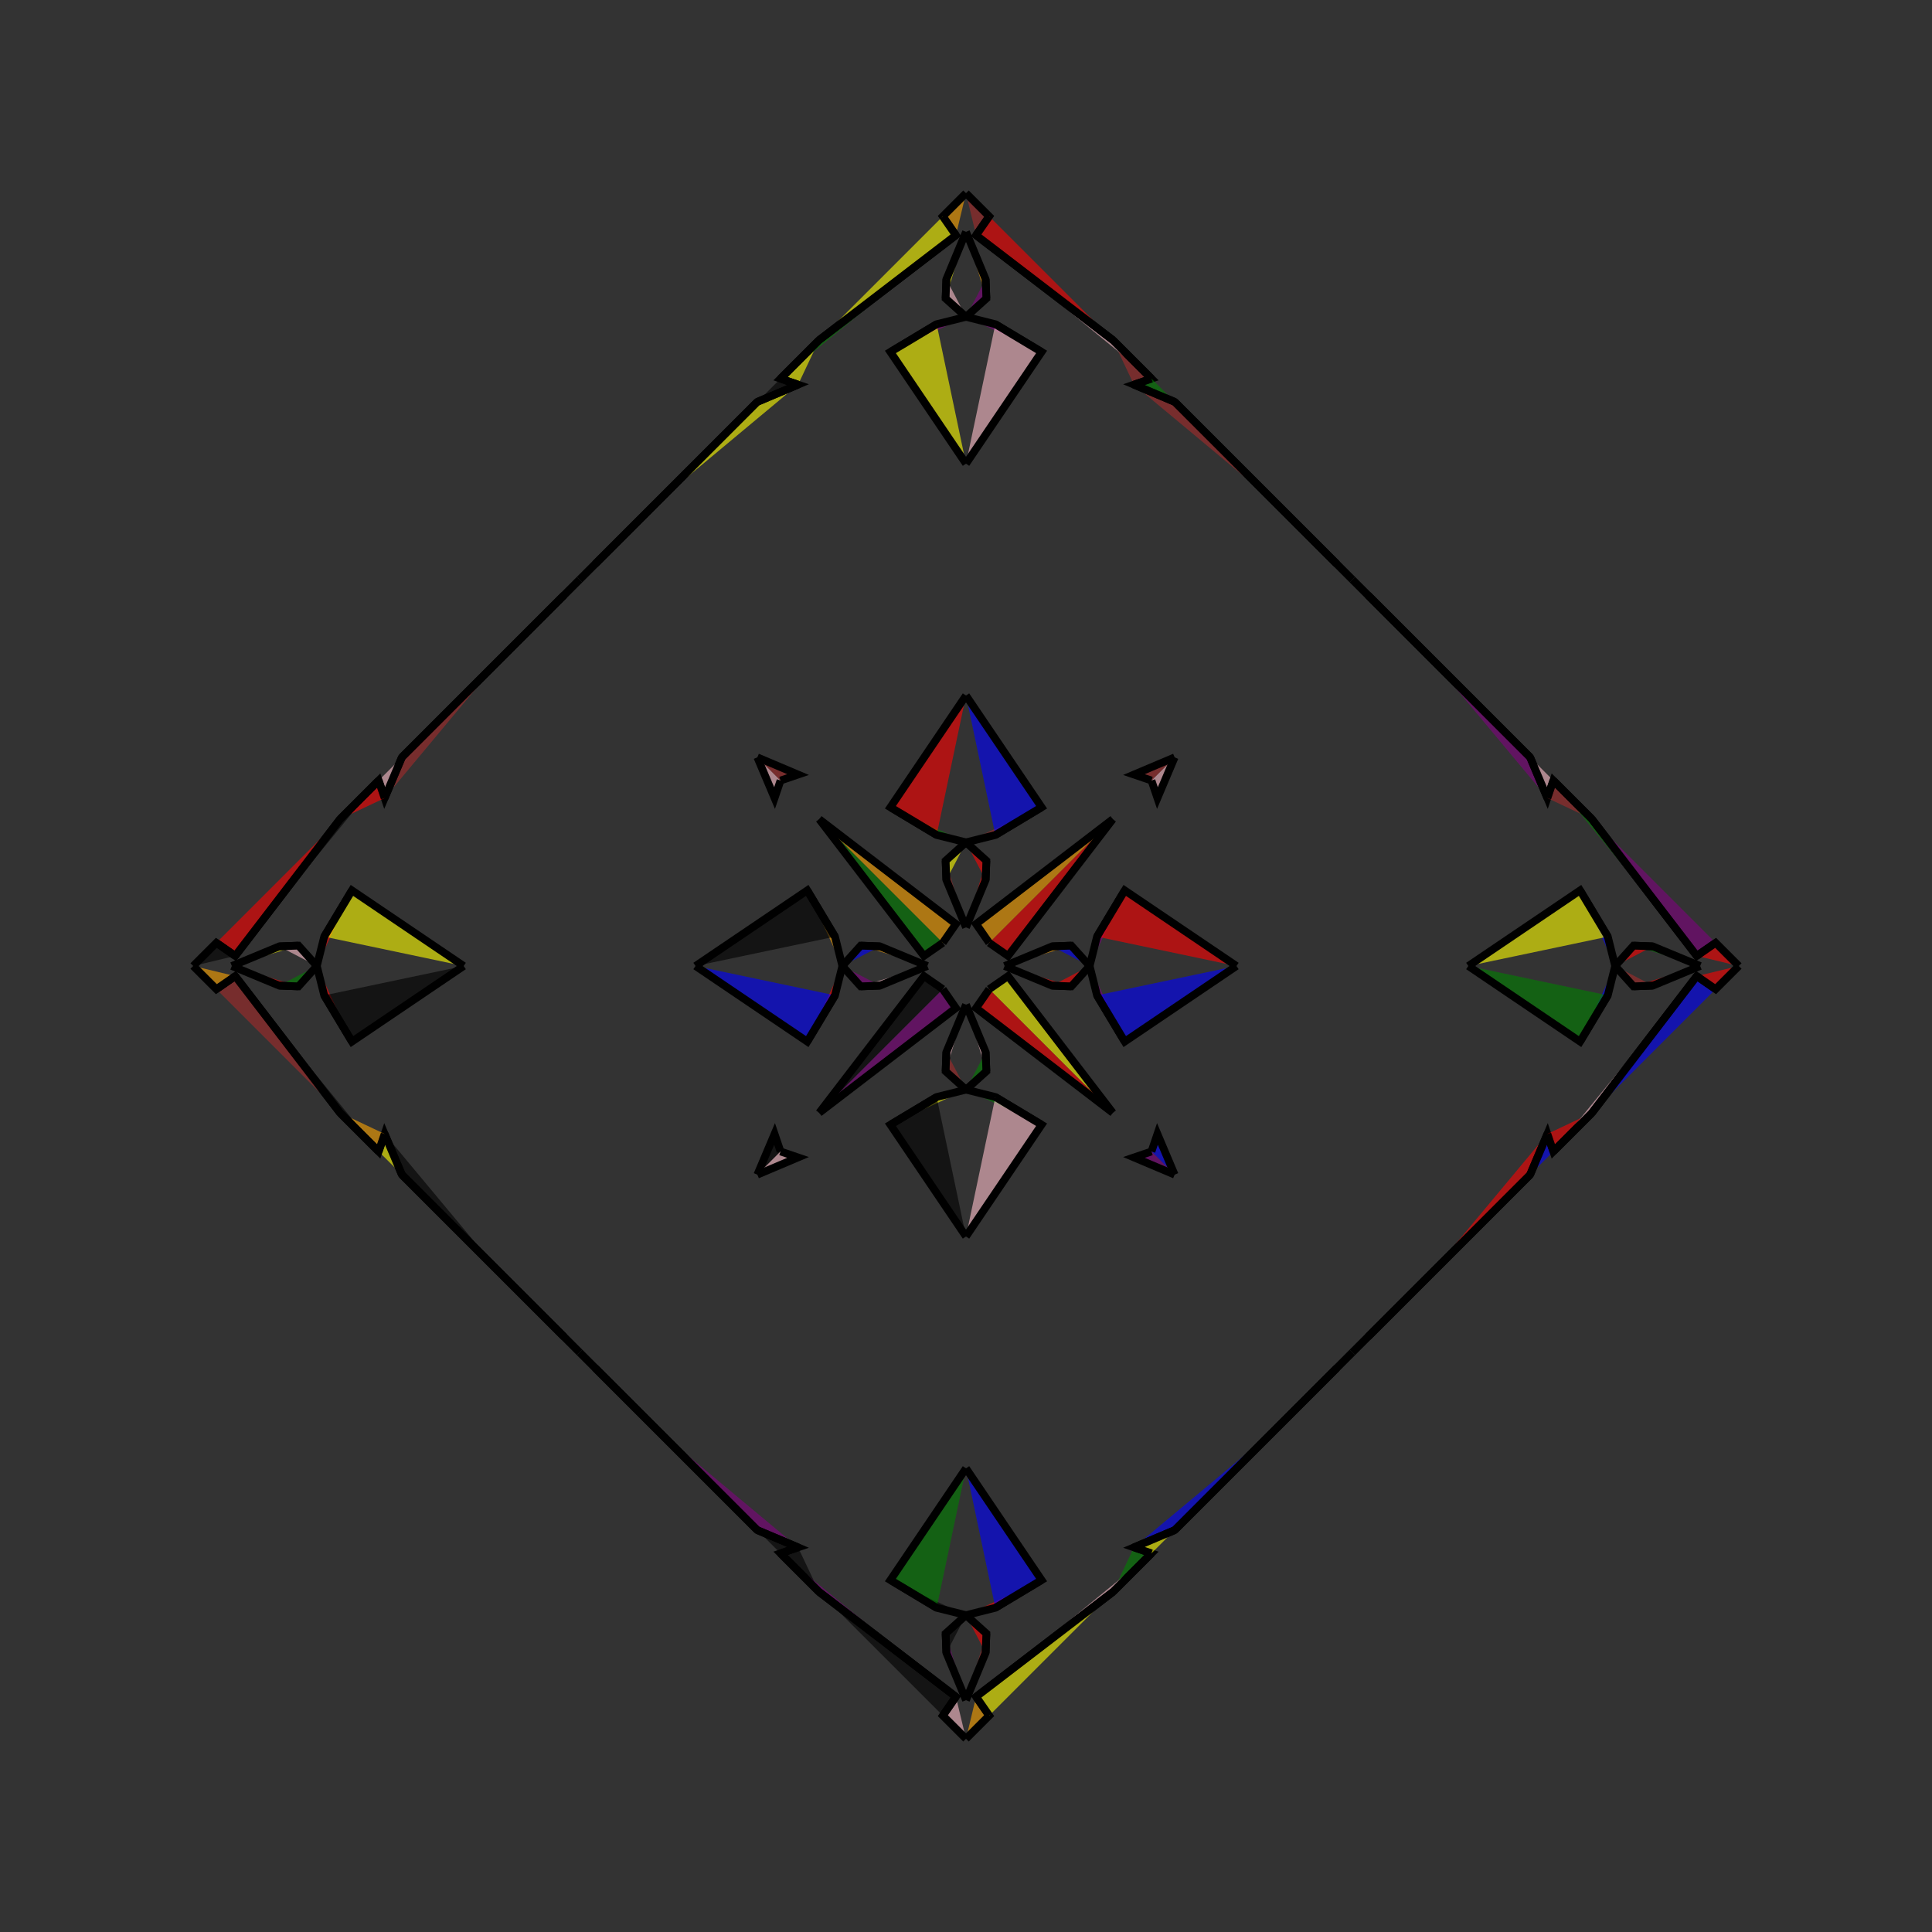 <?xml version="1.0" encoding="UTF-8"?>
<svg xmlns="http://www.w3.org/2000/svg" xmlns:xlink="http://www.w3.org/1999/xlink"
     width="250" height="250" viewBox="-125.0 -125.0 250 250">
<rect x="-125.0" y="-125.0" width="250" height="250" fill="#333333" stroke="none"/>
<defs>
</defs>
<path d="M5.0,-0.0 L11.127,-2.54 L13.626,-2.636" fill="orange" fill-opacity="0.6" stroke="black" stroke-width="1" />
<path d="M5.0,-0.0 L11.127,2.54 L13.626,2.636" fill="red" fill-opacity="0.6" stroke="black" stroke-width="1" />
<path d="M11.127,-2.54 L13.626,-2.636 L16.0,-0.0" fill="blue" fill-opacity="0.6" stroke="black" stroke-width="1" />
<path d="M11.127,2.54 L13.626,2.636 L16.0,-0.0" fill="red" fill-opacity="0.6" stroke="black" stroke-width="1" />
<path d="M16.0,-0.0 L16.951,-3.798 L20.539,-9.782" fill="purple" fill-opacity="0.6" stroke="black" stroke-width="1" />
<path d="M16.0,-0.0 L16.951,3.798 L20.539,9.782" fill="purple" fill-opacity="0.6" stroke="black" stroke-width="1" />
<path d="M16.951,-3.798 L20.539,-9.782 L35.0,-0.0" fill="red" fill-opacity="0.6" stroke="black" stroke-width="1" />
<path d="M16.951,3.798 L20.539,9.782 L35.0,-0.0" fill="blue" fill-opacity="0.6" stroke="black" stroke-width="1" />
<path d="M50.0,50.0 L48.0,52.0 L40.0,60.0" fill="pink" fill-opacity="0.6" stroke="black" stroke-width="1" />
<path d="M50.0,-50.0 L48.0,-52.0 L40.0,-60.0" fill="blue" fill-opacity="0.6" stroke="black" stroke-width="1" />
<path d="M48.0,52.0 L40.0,60.0 L27.0,73.0" fill="pink" fill-opacity="0.6" stroke="black" stroke-width="1" />
<path d="M48.0,-52.0 L40.0,-60.0 L27.0,-73.0" fill="red" fill-opacity="0.6" stroke="black" stroke-width="1" />
<path d="M40.0,60.0 L27.0,73.0 L21.731,75.228" fill="blue" fill-opacity="0.6" stroke="black" stroke-width="1" />
<path d="M40.0,-60.0 L27.0,-73.0 L21.731,-75.228" fill="brown" fill-opacity="0.6" stroke="black" stroke-width="1" />
<path d="M27.0,-27.0 L24.772,-21.731 L24.0,-24.0" fill="pink" fill-opacity="0.6" stroke="black" stroke-width="1" />
<path d="M27.0,27.0 L24.772,21.731 L24.0,24.0" fill="blue" fill-opacity="0.6" stroke="black" stroke-width="1" />
<path d="M21.731,75.228 L24.0,76.0 L19.0,81.0" fill="green" fill-opacity="0.6" stroke="black" stroke-width="1" />
<path d="M21.731,-75.228 L24.0,-76.0 L19.0,-81.0" fill="brown" fill-opacity="0.6" stroke="black" stroke-width="1" />
<path d="M24.0,76.0 L19.0,81.0 L1.308,94.56" fill="pink" fill-opacity="0.6" stroke="black" stroke-width="1" />
<path d="M24.0,-76.0 L19.0,-81.0 L1.308,-94.56" fill="pink" fill-opacity="0.6" stroke="black" stroke-width="1" />
<path d="M19.0,-19.0 L5.44,-1.308 L3.0,-3.0" fill="red" fill-opacity="0.6" stroke="black" stroke-width="1" />
<path d="M19.0,19.0 L5.44,1.308 L3.0,3.0" fill="yellow" fill-opacity="0.6" stroke="black" stroke-width="1" />
<path d="M1.308,94.56 L3.0,97.0 L0.0,100.0" fill="orange" fill-opacity="0.6" stroke="black" stroke-width="1" />
<path d="M1.308,-94.56 L3.0,-97.0 L0.0,-100.0" fill="brown" fill-opacity="0.6" stroke="black" stroke-width="1" />
<path d="M-5.0,-0.0 L-11.127,-2.54 L-13.626,-2.636" fill="orange" fill-opacity="0.6" stroke="black" stroke-width="1" />
<path d="M-5.0,-0.0 L-11.127,2.54 L-13.626,2.636" fill="pink" fill-opacity="0.6" stroke="black" stroke-width="1" />
<path d="M-11.127,-2.54 L-13.626,-2.636 L-16.0,-0.0" fill="blue" fill-opacity="0.6" stroke="black" stroke-width="1" />
<path d="M-11.127,2.54 L-13.626,2.636 L-16.0,-0.0" fill="purple" fill-opacity="0.6" stroke="black" stroke-width="1" />
<path d="M-16.0,-0.0 L-16.951,-3.798 L-20.539,-9.782" fill="orange" fill-opacity="0.6" stroke="black" stroke-width="1" />
<path d="M-16.0,-0.0 L-16.951,3.798 L-20.539,9.782" fill="red" fill-opacity="0.6" stroke="black" stroke-width="1" />
<path d="M-16.951,-3.798 L-20.539,-9.782 L-35.0,-0.0" fill="black" fill-opacity="0.6" stroke="black" stroke-width="1" />
<path d="M-16.951,3.798 L-20.539,9.782 L-35.0,-0.0" fill="blue" fill-opacity="0.6" stroke="black" stroke-width="1" />
<path d="M-50.0,50.0 L-48.0,52.0 L-40.0,60.0" fill="black" fill-opacity="0.6" stroke="black" stroke-width="1" />
<path d="M-50.0,-50.0 L-48.0,-52.0 L-40.0,-60.0" fill="purple" fill-opacity="0.6" stroke="black" stroke-width="1" />
<path d="M-48.0,52.0 L-40.0,60.0 L-27.0,73.0" fill="blue" fill-opacity="0.6" stroke="black" stroke-width="1" />
<path d="M-48.0,-52.0 L-40.0,-60.0 L-27.0,-73.0" fill="brown" fill-opacity="0.6" stroke="black" stroke-width="1" />
<path d="M-40.0,60.0 L-27.0,73.0 L-21.731,75.228" fill="purple" fill-opacity="0.6" stroke="black" stroke-width="1" />
<path d="M-40.0,-60.0 L-27.0,-73.0 L-21.731,-75.228" fill="yellow" fill-opacity="0.6" stroke="black" stroke-width="1" />
<path d="M-27.0,-27.0 L-24.772,-21.731 L-24.0,-24.0" fill="pink" fill-opacity="0.6" stroke="black" stroke-width="1" />
<path d="M-27.0,27.0 L-24.772,21.731 L-24.0,24.0" fill="black" fill-opacity="0.6" stroke="black" stroke-width="1" />
<path d="M-21.731,75.228 L-24.0,76.0 L-19.0,81.0" fill="black" fill-opacity="0.6" stroke="black" stroke-width="1" />
<path d="M-21.731,-75.228 L-24.0,-76.0 L-19.0,-81.0" fill="yellow" fill-opacity="0.6" stroke="black" stroke-width="1" />
<path d="M-24.0,76.0 L-19.0,81.0 L-1.308,94.56" fill="purple" fill-opacity="0.6" stroke="black" stroke-width="1" />
<path d="M-24.0,-76.0 L-19.0,-81.0 L-1.308,-94.56" fill="green" fill-opacity="0.6" stroke="black" stroke-width="1" />
<path d="M-19.0,-19.0 L-5.44,-1.308 L-3.0,-3.0" fill="green" fill-opacity="0.6" stroke="black" stroke-width="1" />
<path d="M-19.0,19.0 L-5.44,1.308 L-3.0,3.0" fill="black" fill-opacity="0.6" stroke="black" stroke-width="1" />
<path d="M-1.308,94.56 L-3.0,97.0 L0.0,100.0" fill="pink" fill-opacity="0.6" stroke="black" stroke-width="1" />
<path d="M-1.308,-94.56 L-3.0,-97.0 L0.0,-100.0" fill="orange" fill-opacity="0.6" stroke="black" stroke-width="1" />
<path d="M95.0,-0.0 L88.873,2.54 L86.374,2.636" fill="red" fill-opacity="0.6" stroke="black" stroke-width="1" />
<path d="M95.0,-0.0 L88.873,-2.54 L86.374,-2.636" fill="green" fill-opacity="0.6" stroke="black" stroke-width="1" />
<path d="M88.873,2.54 L86.374,2.636 L84.0,-0.0" fill="brown" fill-opacity="0.6" stroke="black" stroke-width="1" />
<path d="M88.873,-2.54 L86.374,-2.636 L84.0,-0.0" fill="red" fill-opacity="0.6" stroke="black" stroke-width="1" />
<path d="M84.0,-0.0 L83.049,3.798 L79.461,9.782" fill="blue" fill-opacity="0.6" stroke="black" stroke-width="1" />
<path d="M84.0,-0.0 L83.049,-3.798 L79.461,-9.782" fill="blue" fill-opacity="0.6" stroke="black" stroke-width="1" />
<path d="M83.049,3.798 L79.461,9.782 L65.0,-0.0" fill="green" fill-opacity="0.6" stroke="black" stroke-width="1" />
<path d="M83.049,-3.798 L79.461,-9.782 L65.0,-0.0" fill="yellow" fill-opacity="0.6" stroke="black" stroke-width="1" />
<path d="M50.0,50.0 L52.0,48.0 L60.0,40.0" fill="orange" fill-opacity="0.6" stroke="black" stroke-width="1" />
<path d="M50.0,-50.0 L52.0,-48.0 L60.0,-40.0" fill="yellow" fill-opacity="0.6" stroke="black" stroke-width="1" />
<path d="M52.0,48.0 L60.0,40.0 L73.0,27.0" fill="purple" fill-opacity="0.6" stroke="black" stroke-width="1" />
<path d="M52.0,-48.0 L60.0,-40.0 L73.0,-27.0" fill="yellow" fill-opacity="0.6" stroke="black" stroke-width="1" />
<path d="M60.0,40.0 L73.0,27.0 L75.228,21.731" fill="red" fill-opacity="0.6" stroke="black" stroke-width="1" />
<path d="M60.0,-40.0 L73.0,-27.0 L75.228,-21.731" fill="purple" fill-opacity="0.6" stroke="black" stroke-width="1" />
<path d="M73.0,27.0 L75.228,21.731 L76.0,24.0" fill="blue" fill-opacity="0.6" stroke="black" stroke-width="1" />
<path d="M73.0,-27.0 L75.228,-21.731 L76.0,-24.0" fill="pink" fill-opacity="0.6" stroke="black" stroke-width="1" />
<path d="M75.228,21.731 L76.0,24.0 L81.0,19.0" fill="red" fill-opacity="0.6" stroke="black" stroke-width="1" />
<path d="M75.228,-21.731 L76.0,-24.0 L81.0,-19.0" fill="brown" fill-opacity="0.6" stroke="black" stroke-width="1" />
<path d="M76.0,24.0 L81.0,19.0 L94.56,1.308" fill="pink" fill-opacity="0.6" stroke="black" stroke-width="1" />
<path d="M76.0,-24.0 L81.0,-19.0 L94.56,-1.308" fill="green" fill-opacity="0.6" stroke="black" stroke-width="1" />
<path d="M81.0,19.0 L94.56,1.308 L97.0,3.0" fill="blue" fill-opacity="0.6" stroke="black" stroke-width="1" />
<path d="M81.0,-19.0 L94.56,-1.308 L97.0,-3.0" fill="purple" fill-opacity="0.6" stroke="black" stroke-width="1" />
<path d="M94.56,1.308 L97.0,3.0 L100.0,-0.0" fill="red" fill-opacity="0.6" stroke="black" stroke-width="1" />
<path d="M94.56,-1.308 L97.0,-3.0 L100.0,-0.0" fill="red" fill-opacity="0.6" stroke="black" stroke-width="1" />
<path d="M0.0,-5.0 L2.54,-11.127 L2.636,-13.626" fill="red" fill-opacity="0.6" stroke="black" stroke-width="1" />
<path d="M0.0,5.0 L2.54,11.127 L2.636,13.626" fill="pink" fill-opacity="0.6" stroke="black" stroke-width="1" />
<path d="M0.0,95.0 L2.54,88.873 L2.636,86.374" fill="brown" fill-opacity="0.6" stroke="black" stroke-width="1" />
<path d="M0.0,-95.0 L2.54,-88.873 L2.636,-86.374" fill="orange" fill-opacity="0.6" stroke="black" stroke-width="1" />
<path d="M2.54,-11.127 L2.636,-13.626 L0.0,-16.0" fill="red" fill-opacity="0.6" stroke="black" stroke-width="1" />
<path d="M2.54,11.127 L2.636,13.626 L0.0,16.0" fill="green" fill-opacity="0.6" stroke="black" stroke-width="1" />
<path d="M2.54,88.873 L2.636,86.374 L0.0,84.0" fill="red" fill-opacity="0.6" stroke="black" stroke-width="1" />
<path d="M2.54,-88.873 L2.636,-86.374 L0.0,-84.0" fill="purple" fill-opacity="0.6" stroke="black" stroke-width="1" />
<path d="M0.0,-16.0 L3.798,-16.951 L9.782,-20.539" fill="brown" fill-opacity="0.6" stroke="black" stroke-width="1" />
<path d="M0.0,16.0 L3.798,16.951 L9.782,20.539" fill="green" fill-opacity="0.6" stroke="black" stroke-width="1" />
<path d="M0.0,84.0 L3.798,83.049 L9.782,79.461" fill="red" fill-opacity="0.6" stroke="black" stroke-width="1" />
<path d="M0.0,-84.0 L3.798,-83.049 L9.782,-79.461" fill="purple" fill-opacity="0.6" stroke="black" stroke-width="1" />
<path d="M3.798,-16.951 L9.782,-20.539 L0.0,-35.0" fill="blue" fill-opacity="0.6" stroke="black" stroke-width="1" />
<path d="M3.798,16.951 L9.782,20.539 L0.0,35.0" fill="pink" fill-opacity="0.6" stroke="black" stroke-width="1" />
<path d="M3.798,83.049 L9.782,79.461 L0.0,65.0" fill="blue" fill-opacity="0.6" stroke="black" stroke-width="1" />
<path d="M3.798,-83.049 L9.782,-79.461 L0.0,-65.0" fill="pink" fill-opacity="0.6" stroke="black" stroke-width="1" />
<path d="M27.0,-27.0 L21.731,-24.772 L24.0,-24.0" fill="brown" fill-opacity="0.6" stroke="black" stroke-width="1" />
<path d="M27.0,27.0 L21.731,24.772 L24.0,24.0" fill="purple" fill-opacity="0.6" stroke="black" stroke-width="1" />
<path d="M27.0,73.0 L21.731,75.228 L24.0,76.0" fill="yellow" fill-opacity="0.6" stroke="black" stroke-width="1" />
<path d="M27.0,-73.0 L21.731,-75.228 L24.0,-76.0" fill="green" fill-opacity="0.6" stroke="black" stroke-width="1" />
<path d="M19.0,-19.0 L1.308,-5.44 L3.0,-3.0" fill="orange" fill-opacity="0.6" stroke="black" stroke-width="1" />
<path d="M19.0,19.0 L1.308,5.44 L3.0,3.0" fill="red" fill-opacity="0.6" stroke="black" stroke-width="1" />
<path d="M19.0,81.0 L1.308,94.56 L3.0,97.0" fill="yellow" fill-opacity="0.6" stroke="black" stroke-width="1" />
<path d="M19.0,-81.0 L1.308,-94.56 L3.0,-97.0" fill="red" fill-opacity="0.6" stroke="black" stroke-width="1" />
<path d="M0.0,95.0 L-2.54,88.873 L-2.636,86.374" fill="purple" fill-opacity="0.6" stroke="black" stroke-width="1" />
<path d="M0.0,-5.0 L-2.54,-11.127 L-2.636,-13.626" fill="brown" fill-opacity="0.6" stroke="black" stroke-width="1" />
<path d="M0.0,5.0 L-2.54,11.127 L-2.636,13.626" fill="pink" fill-opacity="0.6" stroke="black" stroke-width="1" />
<path d="M0.0,-95.0 L-2.54,-88.873 L-2.636,-86.374" fill="yellow" fill-opacity="0.6" stroke="black" stroke-width="1" />
<path d="M-2.54,88.873 L-2.636,86.374 L0.0,84.0" fill="black" fill-opacity="0.6" stroke="black" stroke-width="1" />
<path d="M-2.54,-11.127 L-2.636,-13.626 L0.0,-16.0" fill="yellow" fill-opacity="0.6" stroke="black" stroke-width="1" />
<path d="M-2.54,11.127 L-2.636,13.626 L0.0,16.0" fill="brown" fill-opacity="0.6" stroke="black" stroke-width="1" />
<path d="M-2.54,-88.873 L-2.636,-86.374 L0.0,-84.0" fill="pink" fill-opacity="0.6" stroke="black" stroke-width="1" />
<path d="M0.0,84.0 L-3.798,83.049 L-9.782,79.461" fill="black" fill-opacity="0.6" stroke="black" stroke-width="1" />
<path d="M0.0,-16.0 L-3.798,-16.951 L-9.782,-20.539" fill="green" fill-opacity="0.6" stroke="black" stroke-width="1" />
<path d="M0.0,16.0 L-3.798,16.951 L-9.782,20.539" fill="yellow" fill-opacity="0.6" stroke="black" stroke-width="1" />
<path d="M0.0,-84.0 L-3.798,-83.049 L-9.782,-79.461" fill="purple" fill-opacity="0.6" stroke="black" stroke-width="1" />
<path d="M-3.798,83.049 L-9.782,79.461 L0.0,65.0" fill="green" fill-opacity="0.6" stroke="black" stroke-width="1" />
<path d="M-3.798,-16.951 L-9.782,-20.539 L0.0,-35.0" fill="red" fill-opacity="0.6" stroke="black" stroke-width="1" />
<path d="M-3.798,16.951 L-9.782,20.539 L0.0,35.0" fill="black" fill-opacity="0.6" stroke="black" stroke-width="1" />
<path d="M-3.798,-83.049 L-9.782,-79.461 L0.0,-65.0" fill="yellow" fill-opacity="0.6" stroke="black" stroke-width="1" />
<path d="M-27.0,73.0 L-21.731,75.228 L-24.0,76.0" fill="black" fill-opacity="0.6" stroke="black" stroke-width="1" />
<path d="M-27.0,-27.0 L-21.731,-24.772 L-24.0,-24.0" fill="brown" fill-opacity="0.6" stroke="black" stroke-width="1" />
<path d="M-27.0,27.0 L-21.731,24.772 L-24.0,24.0" fill="pink" fill-opacity="0.6" stroke="black" stroke-width="1" />
<path d="M-27.0,-73.0 L-21.731,-75.228 L-24.0,-76.0" fill="black" fill-opacity="0.6" stroke="black" stroke-width="1" />
<path d="M-19.0,81.0 L-1.308,94.56 L-3.0,97.0" fill="black" fill-opacity="0.6" stroke="black" stroke-width="1" />
<path d="M-19.0,-19.0 L-1.308,-5.44 L-3.0,-3.0" fill="orange" fill-opacity="0.6" stroke="black" stroke-width="1" />
<path d="M-19.0,19.0 L-1.308,5.44 L-3.0,3.0" fill="purple" fill-opacity="0.6" stroke="black" stroke-width="1" />
<path d="M-19.0,-81.0 L-1.308,-94.56 L-3.0,-97.0" fill="yellow" fill-opacity="0.6" stroke="black" stroke-width="1" />
<path d="M-95.0,-0.0 L-88.873,-2.54 L-86.374,-2.636" fill="yellow" fill-opacity="0.6" stroke="black" stroke-width="1" />
<path d="M-95.0,-0.0 L-88.873,2.54 L-86.374,2.636" fill="red" fill-opacity="0.6" stroke="black" stroke-width="1" />
<path d="M-88.873,-2.54 L-86.374,-2.636 L-84.0,-0.0" fill="pink" fill-opacity="0.6" stroke="black" stroke-width="1" />
<path d="M-88.873,2.54 L-86.374,2.636 L-84.0,-0.0" fill="green" fill-opacity="0.6" stroke="black" stroke-width="1" />
<path d="M-84.0,-0.0 L-83.049,-3.798 L-79.461,-9.782" fill="red" fill-opacity="0.6" stroke="black" stroke-width="1" />
<path d="M-84.0,-0.0 L-83.049,3.798 L-79.461,9.782" fill="red" fill-opacity="0.6" stroke="black" stroke-width="1" />
<path d="M-83.049,-3.798 L-79.461,-9.782 L-65.0,-0.0" fill="yellow" fill-opacity="0.6" stroke="black" stroke-width="1" />
<path d="M-83.049,3.798 L-79.461,9.782 L-65.0,-0.0" fill="black" fill-opacity="0.6" stroke="black" stroke-width="1" />
<path d="M-50.0,-50.0 L-52.0,-48.0 L-60.0,-40.0" fill="yellow" fill-opacity="0.6" stroke="black" stroke-width="1" />
<path d="M-50.0,50.0 L-52.0,48.0 L-60.0,40.0" fill="green" fill-opacity="0.6" stroke="black" stroke-width="1" />
<path d="M-52.0,-48.0 L-60.0,-40.0 L-73.0,-27.0" fill="brown" fill-opacity="0.6" stroke="black" stroke-width="1" />
<path d="M-52.0,48.0 L-60.0,40.0 L-73.0,27.0" fill="orange" fill-opacity="0.6" stroke="black" stroke-width="1" />
<path d="M-60.0,-40.0 L-73.0,-27.0 L-75.228,-21.731" fill="brown" fill-opacity="0.6" stroke="black" stroke-width="1" />
<path d="M-60.0,40.0 L-73.0,27.0 L-75.228,21.731" fill="black" fill-opacity="0.6" stroke="black" stroke-width="1" />
<path d="M-73.0,-27.0 L-75.228,-21.731 L-76.0,-24.0" fill="pink" fill-opacity="0.6" stroke="black" stroke-width="1" />
<path d="M-73.0,27.0 L-75.228,21.731 L-76.0,24.0" fill="yellow" fill-opacity="0.6" stroke="black" stroke-width="1" />
<path d="M-75.228,-21.731 L-76.0,-24.0 L-81.0,-19.0" fill="red" fill-opacity="0.6" stroke="black" stroke-width="1" />
<path d="M-75.228,21.731 L-76.0,24.0 L-81.0,19.0" fill="orange" fill-opacity="0.6" stroke="black" stroke-width="1" />
<path d="M-76.0,-24.0 L-81.0,-19.0 L-94.56,-1.308" fill="black" fill-opacity="0.6" stroke="black" stroke-width="1" />
<path d="M-76.0,24.0 L-81.0,19.0 L-94.56,1.308" fill="black" fill-opacity="0.6" stroke="black" stroke-width="1" />
<path d="M-81.0,-19.0 L-94.56,-1.308 L-97.0,-3.0" fill="red" fill-opacity="0.6" stroke="black" stroke-width="1" />
<path d="M-81.0,19.0 L-94.56,1.308 L-97.0,3.0" fill="brown" fill-opacity="0.6" stroke="black" stroke-width="1" />
<path d="M-94.56,-1.308 L-97.0,-3.0 L-100.0,-0.0" fill="black" fill-opacity="0.6" stroke="black" stroke-width="1" />
<path d="M-94.56,1.308 L-97.0,3.0 L-100.0,-0.0" fill="orange" fill-opacity="0.6" stroke="black" stroke-width="1" />
</svg>